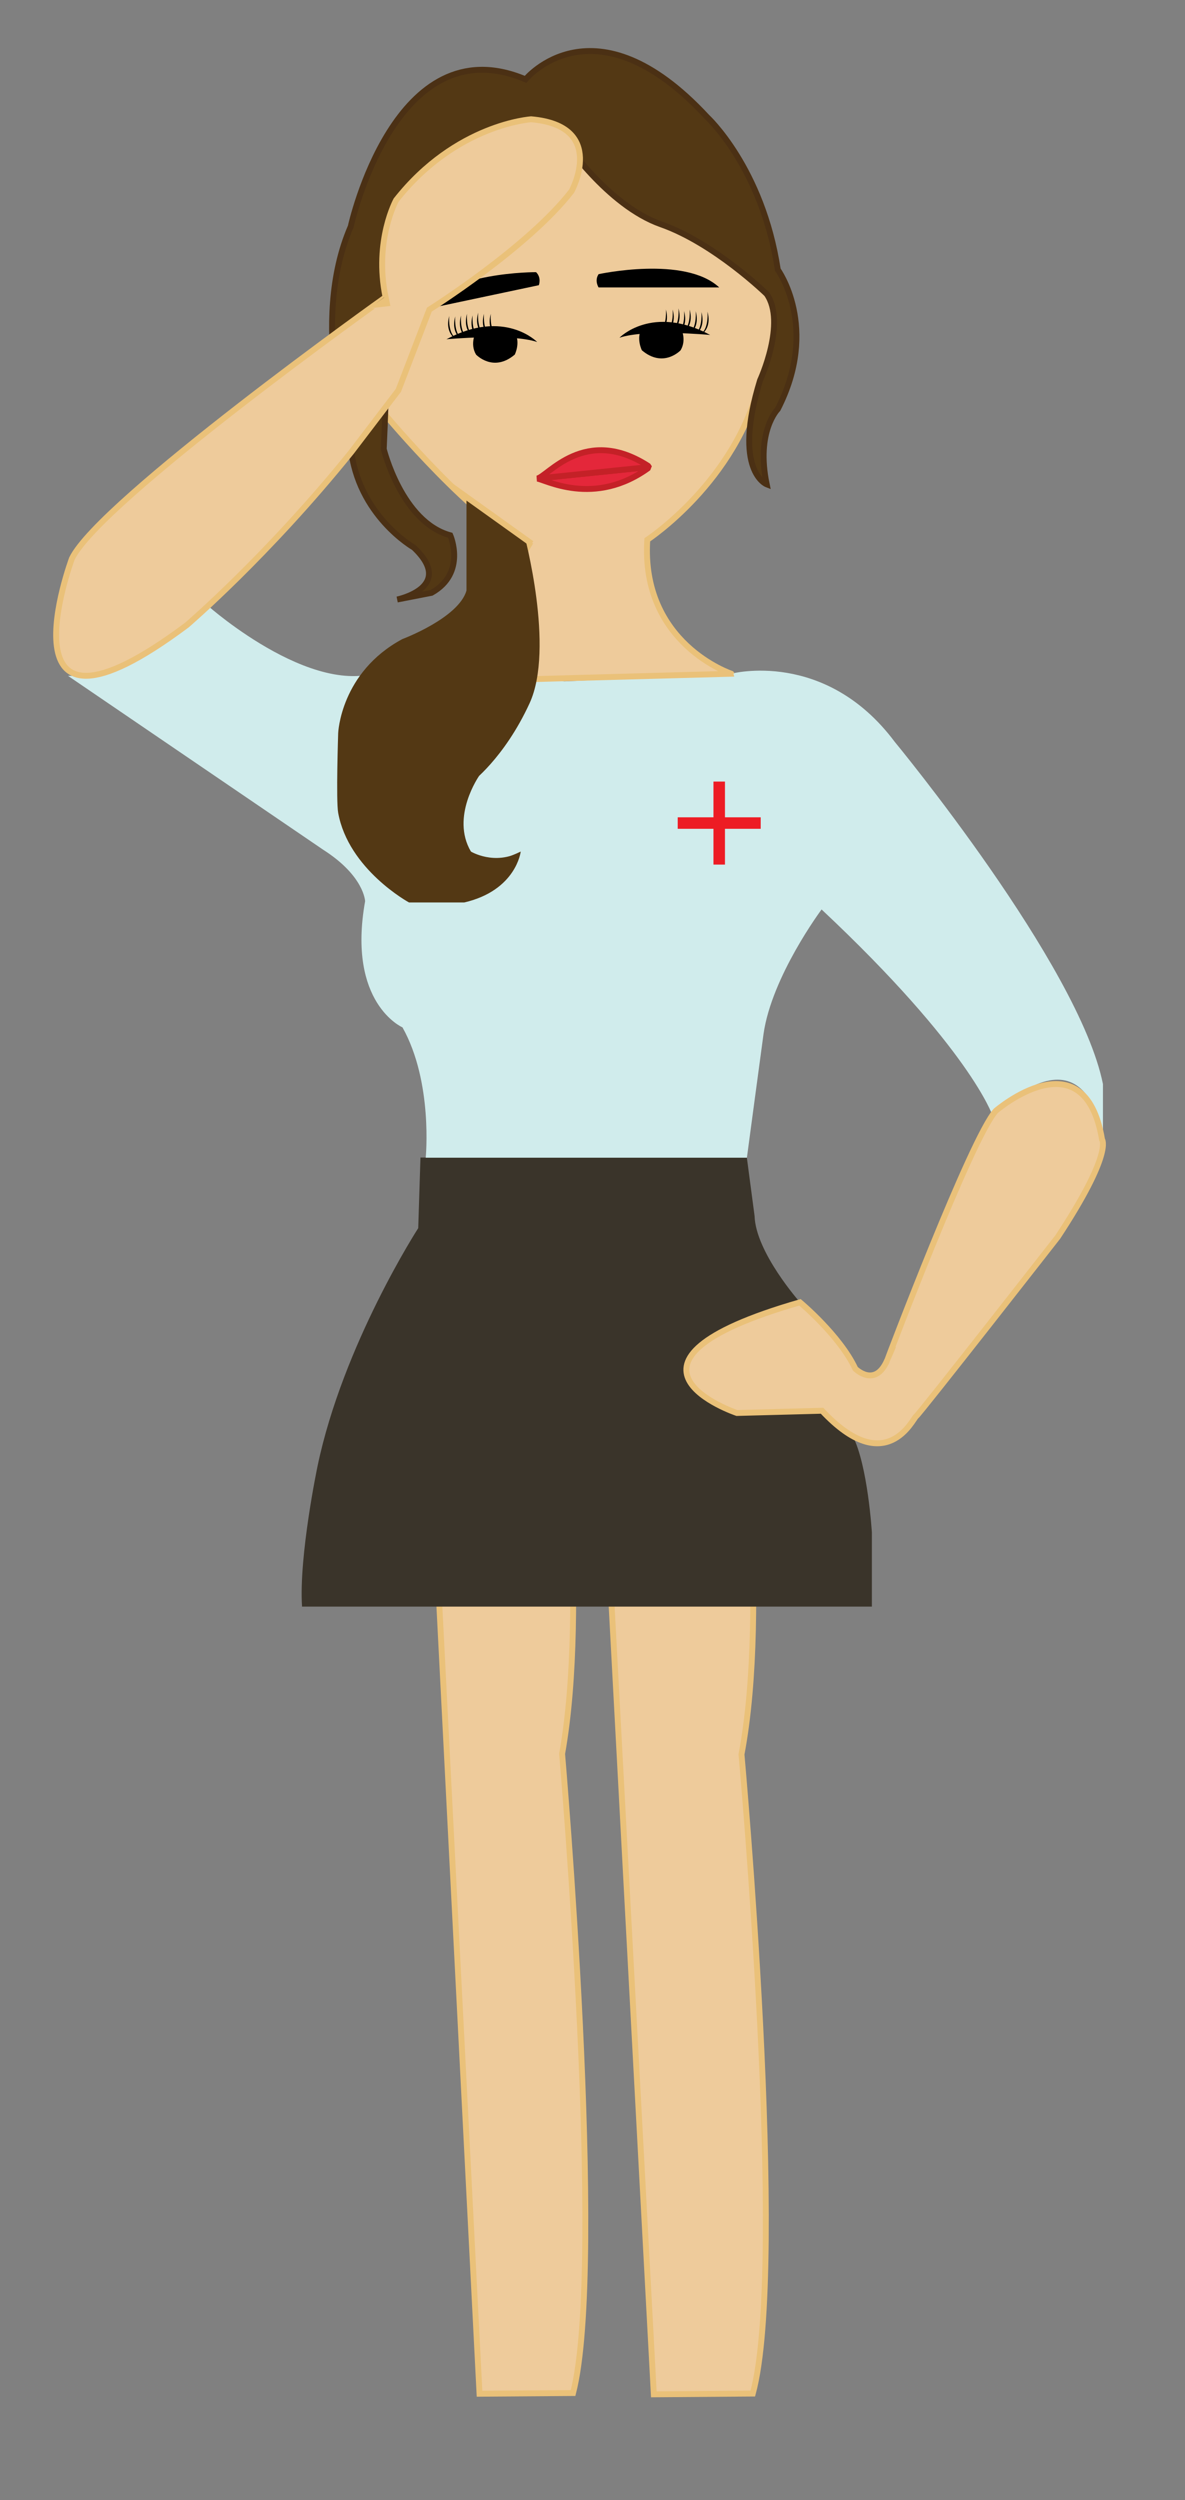 <?xml version="1.0" encoding="utf-8"?>
<!-- Generator: Adobe Illustrator 24.3.0, SVG Export Plug-In . SVG Version: 6.00 Build 0)  -->
<svg version="1.1" xmlns="http://www.w3.org/2000/svg" xmlns:xlink="http://www.w3.org/1999/xlink" x="0px" y="0px"
	 viewBox="0 0 201.03 424.03" style="enable-background:new 0 0 201.03 424.03;" xml:space="preserve">
<rect x="0" y="0" width="201.03" height="424.03" fill="#808080" stroke="none"/>
<style type="text/css">
	.st0{fill:#EECB9B;stroke:#EAC179;stroke-miterlimit:10;}
	.st1{fill:#3A342A;}
	.st2{fill:#D0ECEC;}
	.st3{fill:#533814;}
	.st4{fill:#533814;stroke:#4B3014;stroke-miterlimit:10;}
	.st5{stroke:#FFFFFF;stroke-miterlimit:10;}
	.st6{fill:#E4273A;stroke:#C42127;stroke-miterlimit:10;}
	.st7{fill:#EECB9B;}
	.st8{fill:#ED1C24;}
</style>
<g id="skirt">
	<path class="st0" d="M125.28,230.54c0,0,5.29,41.86,0.51,67.01c0,0,7.84,86.68,1.92,108.41l-16.79,0.13l-9.27-173.14L125.28,230.54
		z"/>
	<path class="st0" d="M94.85,230.45c0,0,5.02,41.87,0.51,67.01c0,0,7.45,86.69,1.86,108.41l-15.87,0.12l-8.83-173.14L94.85,230.45z"
		/>
	<path class="st1" d="M51.24,272.49h96.67v-12.58c0,0-0.68-11.33-3.25-16.36l-8.95-22.68c0,0-7.51-8.45-7.7-14.64l-1.31-9.9H71.33
		l-0.38,11.97c0,0-12.76,19.71-17.08,40.36C53.87,248.66,50.68,263.86,51.24,272.49z"/>
</g>
<g id="top">
	<path class="st2" d="M35.3,102.77c0,0,19.37,17.19,31.06,10.25l29.37,2.55l28.34-1.31c0,0,15.89-4.22,27.7,11.54
		c0,0,31.27,37.84,35.34,58.06v9.94c0,0-1.59-20.55-18.75-4.64c0,0-3.78-11.26-28.98-34.91c0,0-8.46,11.33-9.85,21.12
		c-0.28,1.97-2.82,20.98-2.82,20.98H72.22c0,0,1.27-12.81-3.94-22.1c0,0-9.43-4.08-6.34-21.4c0,0-0.14-4.26-7.04-8.68l-43.36-29.54
		h4.22l8.41-3.52L35.3,102.77z"/>
</g>
<g id="face">
	<path class="st0" d="M109.81,91.55c0,0,15.17-9.93,19.15-27.03l3.94-6.57l-2.82-16.89L94.42,19.28L61,51.75l4.34,18.58
		c0,0,15.74,18.83,24.38,22.09l-13.97,23.16l48.32-1.31C124.07,114.26,108.68,109.19,109.81,91.55z"/>
</g>
<g id="hair_1_">
	<g id="hair">
		<g id="Layer_10">
			<g>
				<path class="st3" d="M80.83,82.11c-0.04-0.68,8.07,8.45,8.07,8.45s5.26,19.33,0.94,28.72c-4.32,9.39-9.95,13.51-9.95,13.51
					s-5.82,6.76,0,11.64c0,0,0.19,3.94,8.45,0c0,0-0.75,6.57-9.57,8.63h-9.39c0,0-10.27-5.59-12.01-15.2c-0.38-2.06,0-13.51,0-13.51
					s0.38-10.32,10.89-15.96c0,0,9.57-3.57,10.89-8.26C79.14,100.13,81.95,103.14,80.83,82.11z"/>
				<polygon class="st3" points="79.14,81.17 79.14,106.33 85.33,95.25 85.33,86.61 				"/>
				<path class="st3" d="M81.29,131.58c0,0-4.88,6.94-1.4,12.85c0,0,4.04,2.44,8.45,0l-14.55,7.32l-3.85-13.51L81.29,131.58z"/>
			</g>
		</g>
		<path class="st4" d="M89.16,13.46c0,0,11.64-14.27,30.78,6.38c0,0,9.39,8.63,12.01,25.9c0,0,7.13,9.76,0,23.65
			c0,0-3.75,3.75-1.88,12.76c0,0-5.85-2.26-1.13-17.64c0,0,4.5-9.76,1.13-14.64c0,0-8.84-8.63-17.94-11.83S95.54,23.6,95.54,23.6
			S64.01,50.06,65.13,51c1.13,0.94-0.03,25.15-0.03,25.15s3.03,12.39,11.29,14.64c0,0,2.82,6.38-3.19,9.76l-5.82,1.13
			c0,0,9.95-2.06,2.82-8.82c0,0-9.57-5.44-10.7-17.08c0,0-7.13-20.84,0-37.35C59.5,38.42,67.01,4.07,89.16,13.46z"/>
	</g>
</g>
<g id="face_1_">
	<path d="M101.55,46.5c0,0,14.64-3.19,20.46,2.25h-20.46C101.55,48.75,100.8,47.62,101.55,46.5z"/>
	<path class="st5" d="M110.23,79.2"/>
	<path class="st6" d="M91.08,81.17c1.13,0,9.71,5.07,19.15-1.97L91.08,81.17z"/>
	<path class="st6" d="M91.08,81.17c1.74-0.18,8.17-9.29,19.15-1.97L91.08,81.17z"/>
	<path d="M90.94,46.16c0,0-14.98-0.09-19.55,6.45l20.02-4.24C91.41,48.37,91.91,47.11,90.94,46.16z"/>
	<g>
		<path d="M120.48,56.81c0,0-10.98-1.03-15.39,0.47C105.09,57.28,110.63,51.55,120.48,56.81z"/>
		<path d="M115.46,59.41c0,0-2.91,3.1-6.57,0c0,0-1.02-2.03,0-3.75l6.57-0.12C115.46,55.54,116.58,57.53,115.46,59.41z"/>
		<path d="M119.47,56.3c0,0,1.2-1.12,0.55-3.44c0,0,0.21,2.34-0.75,3.44"/>
		<path d="M117.47,56.22c0,0,1.2-1.12,0.55-3.44c0,0,0.21,2.34-0.75,3.44"/>
		<path d="M118.44,56.36c0,0,1.2-1.12,0.55-3.44c0,0,0.21,2.34-0.75,3.44"/>
		<path d="M116.44,55.93c0,0,1.2-1.12,0.55-3.44c0,0,0.21,2.34-0.75,3.44"/>
		<path d="M115.5,56.19c0,0,1.2-1.12,0.55-3.44c0,0,0.21,2.34-0.75,3.44"/>
		<path d="M113.56,55.93c0,0,1.2-1.12,0.55-3.44c0,0,0.21,2.34-0.75,3.44"/>
		<path d="M114.55,55.74c0,0,1.2-1.12,0.55-3.44c0,0,0.21,2.34-0.75,3.44"/>
		<path d="M112.41,55.93c0,0,1.2-1.12,0.55-3.44c0,0,0.21,2.34-0.75,3.44"/>
	</g>
	<g>
		<path d="M75.74,57.54c0,0,10.98-1.03,15.39,0.47C91.13,58.01,85.6,52.28,75.74,57.54z"/>
		<path d="M80.76,60.14c0,0,2.91,3.1,6.57,0c0,0,1.02-2.03,0-3.75l-6.57-0.12C80.76,56.27,79.64,58.27,80.76,60.14z"/>
		<path d="M76.76,57.03c0,0-1.2-1.12-0.55-3.44c0,0-0.21,2.34,0.75,3.44"/>
		<path d="M78.76,56.95c0,0-1.2-1.12-0.55-3.44c0,0-0.21,2.34,0.75,3.44"/>
		<path d="M77.78,57.1c0,0-1.2-1.12-0.55-3.44c0,0-0.21,2.34,0.75,3.44"/>
		<path d="M79.78,56.66c0,0-1.2-1.12-0.55-3.44c0,0-0.21,2.34,0.75,3.44"/>
		<path d="M80.73,56.92c0,0-1.2-1.12-0.55-3.44c0,0-0.21,2.34,0.75,3.44"/>
		<path d="M82.66,56.66c0,0-1.2-1.12-0.55-3.44c0,0-0.21,2.34,0.75,3.44"/>
		<path d="M81.67,56.47c0,0-1.2-1.12-0.55-3.44c0,0-0.21,2.34,0.75,3.44"/>
		<path d="M83.81,56.66c0,0-1.2-1.12-0.55-3.44c0,0-0.21,2.34,0.75,3.44"/>
	</g>
	<path class="st7" d="M110.32,78.68c0.02,0.05,0.26,0.39,0.26,0.39l-0.26,0.67c0,0,1.37,1.21,1.43,1.16
		c0.05-0.05,3.11-3.31,3.11-3.31l-0.97-1.22l-3.13-0.47L110.32,78.68z"/>
</g>
<g id="arms">
	<path class="st0" d="M12.2,94.74c0,0-13.33,35.85,19.52,11.26c0,0,13.73-11.76,27.89-29.34l7.97-10.45l5.26-13.7
		c0,0,16.71-10.51,24.12-20.08c0,0,6.1-11.07-6.85-12.2c0,0-12.75,0.81-22.9,13.7c0,0-3.79,6.86-1.8,16.47
		C65.4,50.39,16.89,84.98,12.2,94.74z"/>
	<path class="st0" d="M168.94,188.4c0,0,15.02-12.95,18.02,4.88c0,0,1.88,2.25-7.51,16.52c0,0-23.46,30.03-24.03,30.41
		s-5.07,10.7-15.96-0.94l-14.45,0.38c0,0-25.15-8.45,10.7-18.77c0,0,6.76,5.63,9.39,11.26c0,0,3.38,3.38,5.44-1.5
		C150.54,230.64,164.81,192.91,168.94,188.4z"/>
</g>
<g id="Layer_9">
	<g>
		<rect x="114.97" y="138.62" class="st8" width="14.08" height="1.95"/>
		
			<rect x="114.97" y="138.62" transform="matrix(-1.836970e-16 1 -1 -1.836970e-16 261.607 17.589)" class="st8" width="14.08" height="1.95"/>
	</g>
</g>
<g id="Layer_11">
	<polyline class="st7" points="78.09,83.85 78.09,73.62 93.01,87.57 90.19,92.2 77.11,82.94 	"/>
</g>
<g id="Layer_12">
	<line class="st0" x1="76.68" y1="82.53" x2="90.19" y2="92.2"/>
</g>
</svg>
